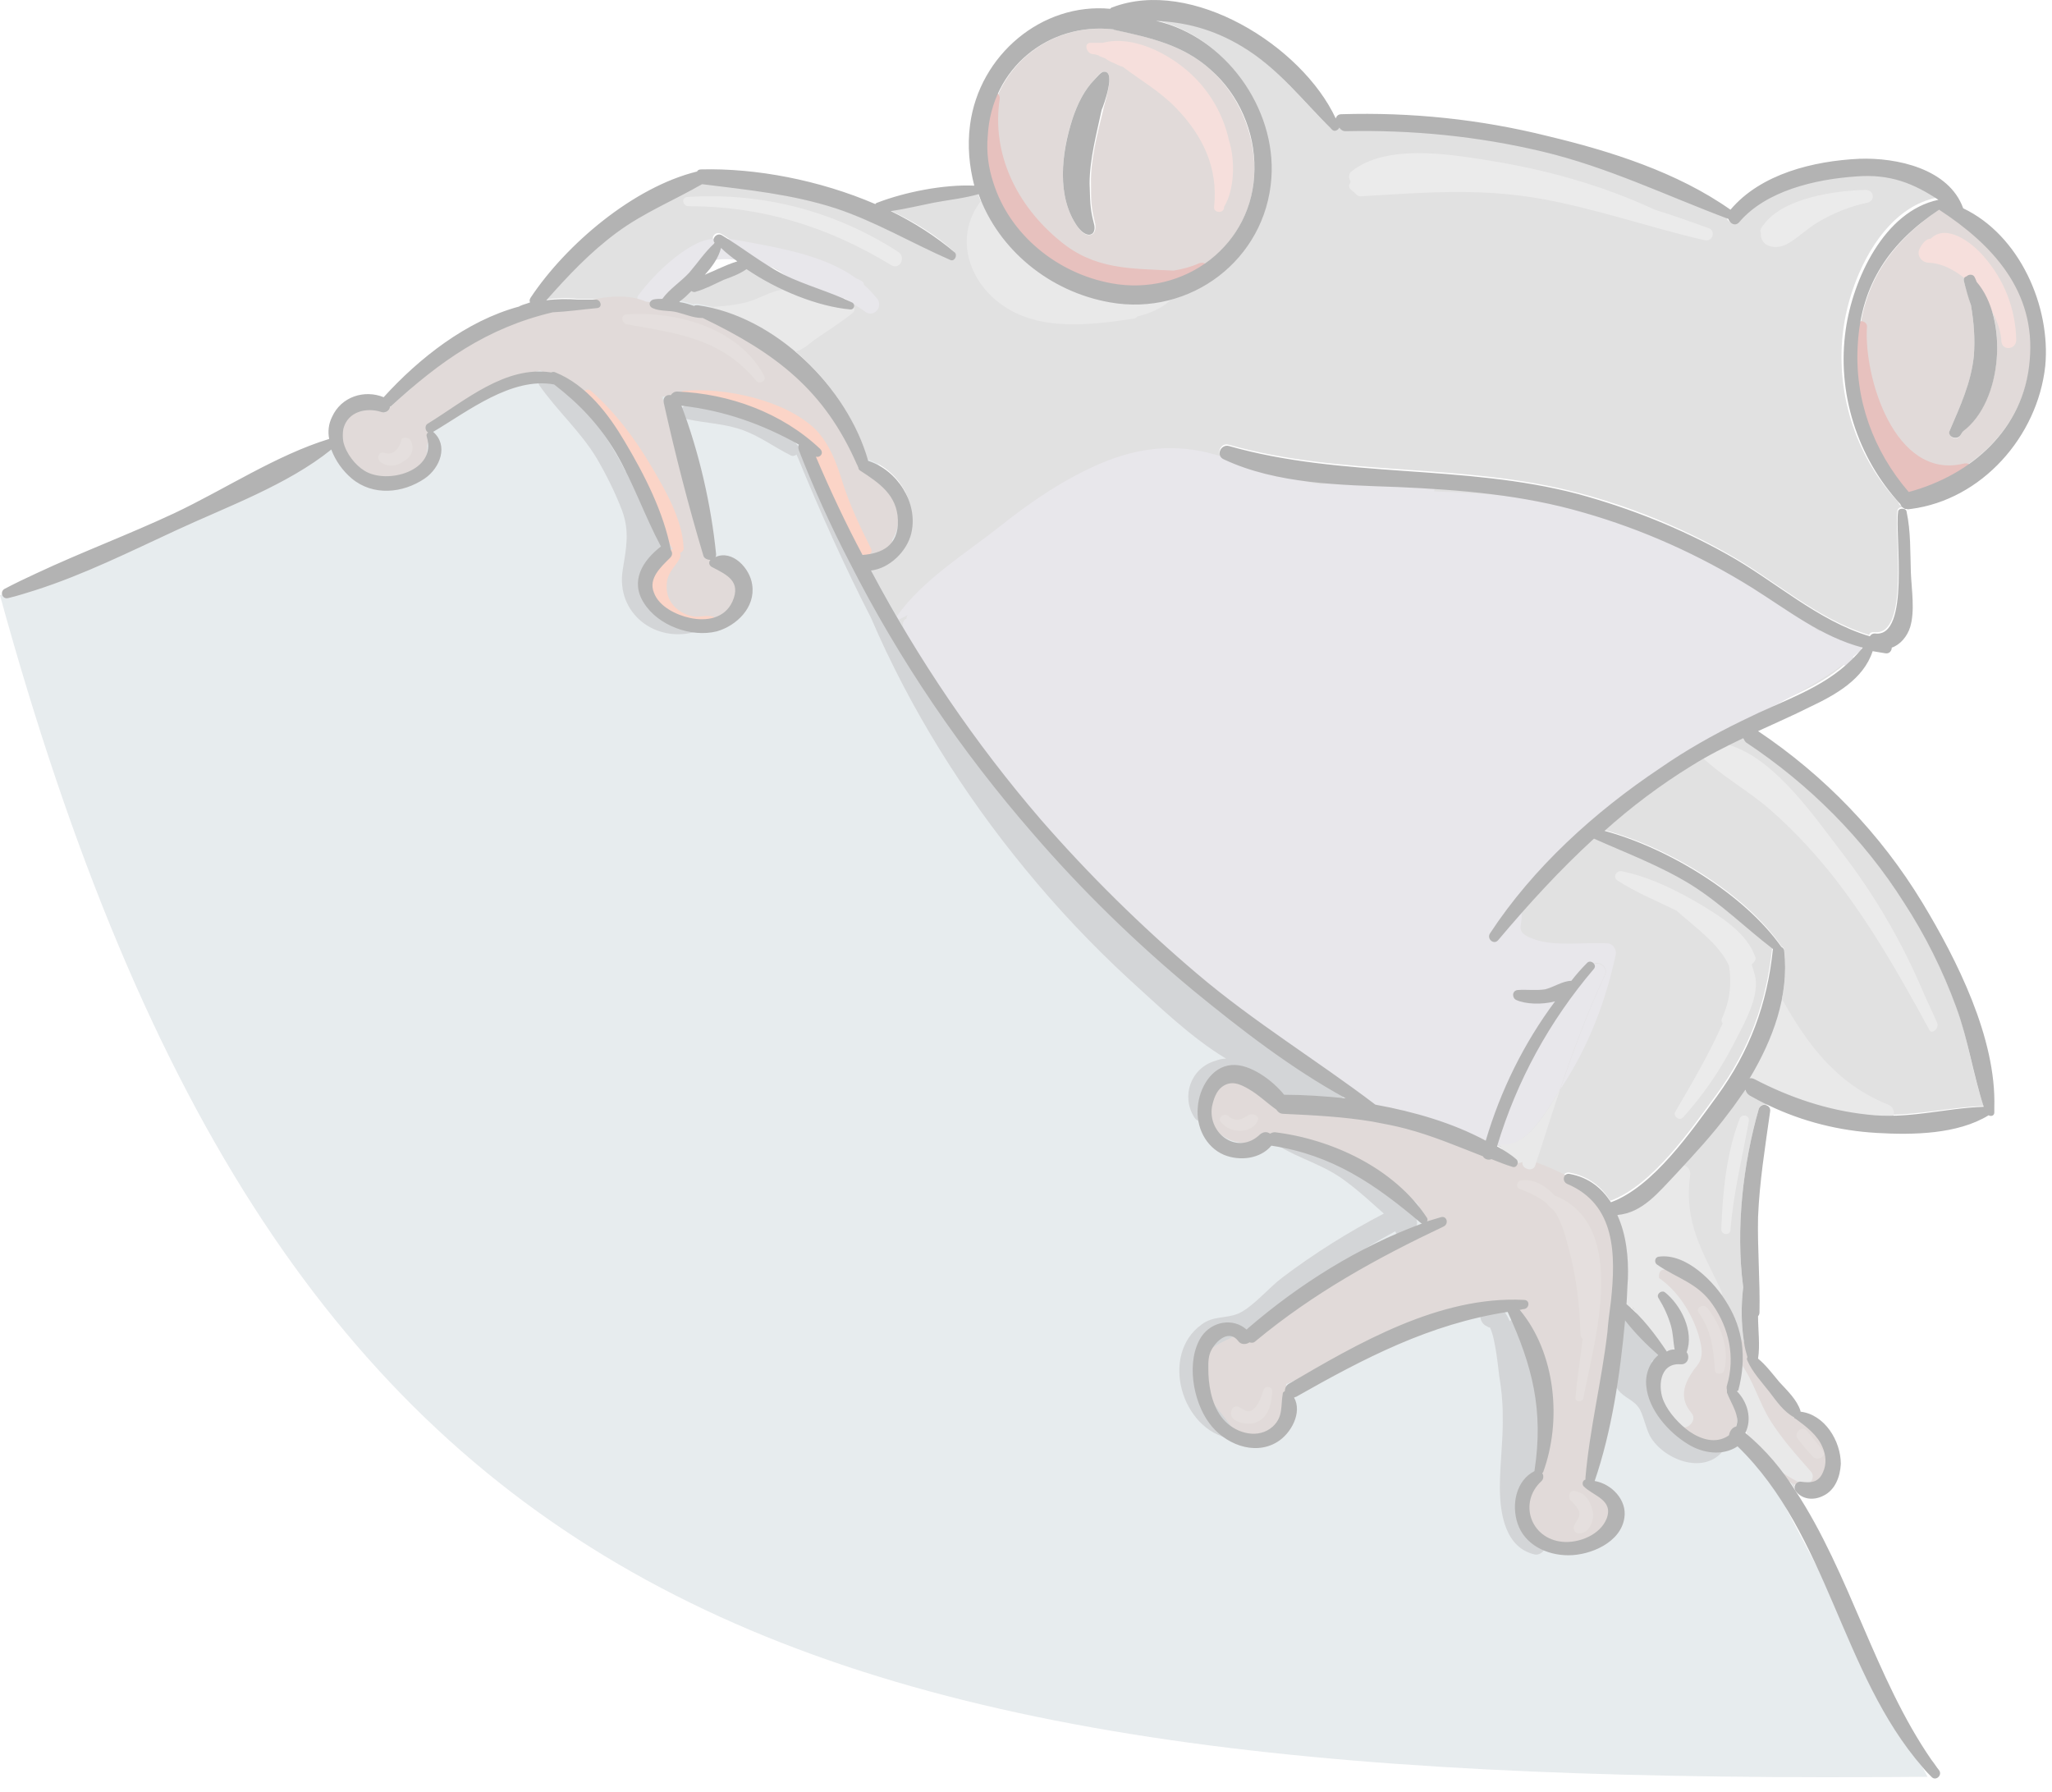 <svg width="134" height="117" viewBox="0 0 134 117" fill="none" xmlns="http://www.w3.org/2000/svg">
<g style="mix-blend-mode:darken" opacity="0.3">
<g style="mix-blend-mode:difference">
<path d="M125.875 116.017C51.954 116.647 18.678 106.856 0 38.875L46.655 18.32L114.558 94.537L125.875 116.017Z" fill="#B0BEC5"/>
<path d="M81.915 11.061C81.915 8.613 80.853 6.165 79.051 4.548C77.25 2.931 75.125 2.469 72.862 1.961C72.815 1.961 72.769 1.915 72.723 1.915C68.519 1.453 64.778 4.409 64.547 8.89C64.501 9.952 64.639 11.015 64.916 11.939C65.979 15.311 69.074 17.805 72.631 18.498C77.342 19.376 81.869 16.05 81.915 11.061ZM70.367 14.803C68.981 12.863 69.305 9.952 70.044 7.735C70.367 6.765 70.829 5.841 71.476 5.194C71.614 5.056 71.845 4.686 72.076 4.686C72.908 4.594 72.076 6.857 72.03 7.227C71.66 8.751 71.199 10.46 71.245 12.031C71.245 13.047 71.245 13.555 71.522 14.618C71.66 15.357 71.014 15.726 70.367 14.803Z" fill="#9B847E"/>
<path d="M89.953 66.631C89.676 66.631 89.722 67.046 89.953 67.046C90.23 67.046 90.184 66.631 89.953 66.631Z" fill="#9B9A9A"/>
<path d="M113.65 87.648C113.835 88.665 113.743 89.727 113.465 90.743C113.465 90.79 113.465 90.79 113.419 90.79C114.158 91.482 114.528 92.591 114.112 93.515C115.359 94.67 116.376 95.917 117.253 97.303C117.068 97.025 117.253 96.656 117.623 96.702C118.269 96.841 118.778 96.748 119.055 96.102C119.286 95.594 119.239 94.993 119.009 94.485C118.685 93.653 117.946 93.099 117.253 92.637C117.207 92.591 117.161 92.545 117.161 92.545C116.468 92.175 116.052 91.436 115.544 90.882C115.036 90.235 114.435 89.635 114.112 88.849C114.066 88.757 114.112 88.665 114.112 88.618C114.02 88.295 113.927 87.972 113.881 87.602L113.65 87.648Z" fill="#9B9A9A"/>
<path d="M114.574 70.419C116.883 71.62 119.332 72.451 121.918 72.728C124.598 73.005 126.953 72.312 129.54 72.22C128.801 70.095 128.524 67.832 127.739 65.707C126.861 63.305 125.706 60.995 124.321 58.87C121.641 54.713 118.131 51.156 114.02 48.431C113.927 48.339 113.835 48.246 113.835 48.154C112.68 48.708 111.571 49.309 110.463 49.955C108.43 51.202 106.536 52.681 104.781 54.205C108.938 55.314 113.927 58.316 116.329 61.781C116.422 61.827 116.514 61.919 116.514 62.058C116.837 64.968 115.821 67.832 114.297 70.326C114.389 70.372 114.481 70.372 114.574 70.419Z" fill="#9B9A9A"/>
<path d="M112.726 85.108C113.188 85.893 113.512 86.771 113.65 87.648L113.881 87.602C113.696 86.494 113.696 85.2 113.835 84.046C113.327 80.258 113.835 75.962 114.851 72.405C114.944 72.128 115.175 72.082 115.359 72.174L115.405 72.035C114.99 71.851 114.574 71.62 114.158 71.389C114.02 71.296 113.927 71.158 113.881 71.019C113.558 71.527 113.188 72.035 112.819 72.497C111.756 73.929 110.555 75.223 109.354 76.516C108.246 77.671 107.183 79.057 105.52 79.195C106.075 80.442 106.259 81.967 106.213 83.353C106.167 83.907 106.167 84.461 106.121 85.016C107.183 85.893 108.015 87.002 108.754 88.111C108.892 88.064 109.077 88.018 109.262 87.972C109.216 87.464 109.169 86.956 109.031 86.448C108.846 85.801 108.523 85.154 108.199 84.6C108.061 84.369 108.384 84.092 108.615 84.23C109.678 85.016 110.555 86.771 110.047 88.157C110.278 88.434 110.14 88.988 109.631 88.942C108.246 88.85 108.153 90.466 108.569 91.39C108.892 92.129 109.585 92.868 110.232 93.33C110.971 93.838 111.941 94.208 112.773 93.607C112.773 93.607 112.819 93.607 112.819 93.561C112.865 93.284 113.05 93.053 113.281 93.007C113.558 92.314 112.911 91.529 112.68 90.79C112.68 90.743 112.68 90.697 112.68 90.651C112.634 90.559 112.634 90.466 112.68 90.328C113.188 88.526 112.819 86.632 111.756 85.062C110.74 83.63 109.4 83.353 108.107 82.429C107.922 82.29 108.015 81.921 108.199 81.921C110.001 81.736 111.849 83.676 112.726 85.108Z" fill="#9B9A9A"/>
<path d="M75.449 1.314C79.93 2.331 83.255 6.996 82.978 11.569C82.609 16.927 77.666 20.669 72.446 19.699C68.52 19.006 65.148 16.235 63.855 12.632C62.931 12.909 61.914 13.001 60.944 13.186C60.02 13.371 59.097 13.602 58.127 13.74C59.697 14.479 61.129 15.357 62.284 16.419C62.515 16.604 62.284 17.066 62.007 16.927C59.512 15.819 57.157 14.433 54.524 13.555C51.66 12.632 48.796 12.308 45.839 11.985C45.839 11.985 45.839 11.985 45.793 11.985C43.946 13.047 41.959 13.832 40.25 15.126C38.495 16.419 37.063 17.944 35.631 19.56C36.324 19.468 37.017 19.422 37.709 19.514C38.079 19.514 38.495 19.514 38.864 19.514C39.188 19.514 39.326 20.069 38.957 20.069C37.987 20.161 37.017 20.299 36.047 20.346C31.751 21.362 28.702 23.533 25.468 26.489C25.468 26.489 25.468 26.489 25.422 26.489C25.376 26.72 25.145 26.951 24.868 26.859C23.852 26.535 22.651 26.813 22.373 27.968C22.327 28.245 22.327 28.522 22.373 28.799C22.558 29.584 23.159 30.323 23.759 30.693C25.238 31.617 28.517 30.693 27.824 28.476C27.778 28.383 27.824 28.291 27.917 28.198C27.732 28.106 27.64 27.736 27.917 27.598C30.319 26.12 32.952 23.81 35.954 24.272C36.047 24.226 36.139 24.226 36.231 24.272C38.264 25.057 39.65 26.997 40.758 28.799C42.052 30.924 43.299 33.372 43.761 35.867C43.853 36.005 43.899 36.236 43.715 36.375C43.114 36.975 42.283 37.668 42.652 38.638C43.022 39.516 44.176 40.116 45.008 40.301C46.07 40.532 47.318 40.347 47.779 39.239C48.38 37.899 47.364 37.483 46.44 36.975C46.301 36.883 46.209 36.652 46.347 36.513C46.163 36.559 45.932 36.467 45.886 36.236C44.916 32.956 44.038 29.584 43.299 26.258C43.206 25.889 43.484 25.704 43.761 25.75C43.853 25.612 43.992 25.519 44.176 25.519C47.595 25.704 51.013 26.951 53.507 29.261C53.738 29.492 53.507 29.861 53.23 29.769C54.154 31.94 55.17 34.065 56.279 36.19C57.526 36.097 58.635 35.589 58.589 33.926C58.542 32.31 57.341 31.524 56.14 30.693C56.048 30.647 56.002 30.554 56.002 30.462C55.956 30.416 55.909 30.369 55.909 30.323C53.785 25.473 50.643 22.748 45.839 20.854C45.839 20.854 45.839 20.854 45.793 20.854C45.239 20.715 44.731 20.484 44.176 20.392C43.668 20.253 43.068 20.253 42.56 20.022C42.283 19.884 42.329 19.56 42.606 19.468C42.791 19.422 43.022 19.422 43.206 19.422C43.668 18.775 44.407 18.313 44.962 17.713C45.516 17.066 45.978 16.373 46.578 15.819C46.578 15.819 46.625 15.819 46.625 15.773C46.394 15.495 46.717 15.08 47.087 15.264C48.472 16.096 49.72 17.112 51.151 17.851C52.584 18.59 54.154 19.006 55.586 19.653C55.817 19.745 55.725 20.115 55.494 20.115C53.323 19.93 50.736 18.867 48.703 17.482C48.241 17.759 47.733 17.944 47.225 18.175C46.625 18.406 45.978 18.729 45.377 18.96C45.285 19.006 45.147 18.96 45.1 18.914C44.869 19.145 44.592 19.422 44.315 19.607C44.361 19.607 44.407 19.607 44.454 19.653C44.731 19.699 45.008 19.791 45.285 19.884C45.331 19.838 45.424 19.838 45.516 19.838C50.551 20.577 55.309 25.242 56.648 30C58.589 30.601 59.928 32.725 59.466 34.712C59.189 35.913 58.034 37.068 56.833 37.16C59.928 42.934 63.624 48.385 67.919 53.42C71.061 57.069 74.433 60.395 78.128 63.49C81.823 66.631 85.935 69.079 89.769 72.035C92.309 72.451 94.85 73.236 96.975 74.391C97.945 71.112 99.469 68.017 101.502 65.291C100.624 65.522 99.515 65.476 98.961 65.199C98.684 65.06 98.684 64.598 99.053 64.552C99.654 64.506 100.254 64.598 100.855 64.506C101.455 64.413 102.01 63.998 102.564 63.952C102.887 63.582 103.211 63.166 103.58 62.797C103.811 62.566 104.227 62.935 104.042 63.166C101.132 66.631 99.007 70.465 97.714 74.761C98.176 75.038 98.591 75.315 98.961 75.592C99.192 75.777 99.007 76.193 98.73 76.1C98.268 75.962 97.806 75.777 97.344 75.592C97.159 75.684 96.928 75.592 96.79 75.407C95.127 74.761 93.51 74.022 91.755 73.606C91.016 73.421 90.277 73.282 89.584 73.144C87.69 72.821 85.75 72.728 83.764 72.636C83.533 72.636 83.394 72.497 83.302 72.359C82.655 71.943 82.147 71.435 81.5 71.019C80.946 70.696 80.345 70.419 79.745 70.88C79.375 71.158 79.144 71.758 79.098 72.174C78.821 74.022 80.807 75.361 82.239 73.975C82.47 73.744 82.701 73.791 82.886 73.929C82.978 73.883 83.071 73.837 83.209 73.837C86.951 74.299 91.016 76.193 93.141 79.426C93.187 79.519 93.187 79.611 93.141 79.657C93.464 79.565 93.741 79.472 94.065 79.38C94.434 79.241 94.619 79.796 94.249 79.981C89.815 82.105 85.75 84.369 81.962 87.464C81.823 87.602 81.685 87.602 81.546 87.556C81.362 87.695 80.992 87.741 80.807 87.464C80.114 86.586 79.144 87.741 78.96 88.295C78.821 88.711 78.821 89.219 78.867 89.635C78.913 90.743 79.191 91.944 79.976 92.73C80.761 93.515 82.147 93.884 83.071 93.053C83.764 92.406 83.579 91.76 83.717 90.928C83.717 90.836 83.81 90.79 83.856 90.743C83.81 90.559 83.856 90.374 84.087 90.281C88.66 87.556 93.972 84.461 99.469 84.784C99.885 84.784 99.839 85.339 99.469 85.385C99.377 85.385 99.284 85.431 99.192 85.431C101.548 88.249 101.963 92.683 100.716 96.055C100.716 96.055 100.716 96.102 100.67 96.102C100.762 96.24 100.762 96.471 100.624 96.61C99.1 98.042 99.885 100.444 102.01 100.582C103.072 100.675 104.504 100.12 104.874 99.058C105.336 97.857 103.95 97.626 103.349 96.933C103.211 96.795 103.257 96.564 103.488 96.517C103.488 96.471 103.488 96.425 103.488 96.379C103.765 93.238 104.55 90.097 104.92 86.909C105.012 86.263 105.105 85.57 105.151 84.877C105.474 81.874 105.474 78.595 102.287 77.209C101.917 77.07 102.056 76.516 102.472 76.562C103.719 76.793 104.596 77.486 105.151 78.41C107.922 77.394 110.417 73.744 112.08 71.481C114.205 68.571 115.359 65.476 115.729 61.873C113.927 60.487 112.311 58.87 110.371 57.669C108.338 56.422 106.213 55.591 104.042 54.667C101.825 56.699 99.746 58.917 97.806 61.272C97.529 61.596 97.021 61.18 97.252 60.857C100.07 56.515 104.088 52.911 108.384 50.048C110.047 48.939 111.849 47.877 113.65 46.999C114.02 46.814 114.389 46.629 114.805 46.445C117.438 45.244 119.748 44.458 121.595 42.195C118.916 41.456 116.699 39.747 114.343 38.269C110.925 36.097 107.229 34.481 103.349 33.372C99.377 32.217 95.358 31.894 91.247 31.709C87.505 31.57 83.348 31.57 79.883 29.908C79.375 29.677 79.699 28.891 80.207 29.03C87.69 31.155 95.496 30.185 103.026 32.171C106.398 33.049 109.678 34.388 112.726 36.097C115.821 37.806 118.639 40.44 122.057 41.456C122.104 41.317 122.196 41.271 122.381 41.271C124.736 41.594 123.674 34.712 123.905 33.326C123.951 33.141 124.136 33.095 124.275 33.141V33.095C124.09 33.049 123.997 32.91 123.951 32.772C121.133 29.769 119.794 25.473 120.394 21.362C120.856 18.128 122.889 13.648 126.446 12.909C124.829 11.846 123.305 11.2 121.041 11.384C118.454 11.569 115.175 12.308 113.419 14.387C113.142 14.71 112.819 14.479 112.726 14.156C108.661 12.632 104.874 10.738 100.624 9.768C96.374 8.751 92.078 8.382 87.736 8.428C87.551 8.428 87.413 8.336 87.32 8.197C87.274 8.382 87.043 8.474 86.859 8.336C84.918 6.442 83.348 4.317 80.946 2.885C79.191 1.869 77.389 1.407 75.449 1.314ZM89.953 67.046C89.722 67.046 89.676 66.631 89.953 66.631C90.184 66.631 90.231 67.046 89.953 67.046Z" fill="#9B9A9A"/>
<path d="M121.364 22.424C121.133 26.027 122.38 29.399 124.69 32.079C128.801 30.97 132.173 27.967 132.589 23.487C133.005 19.006 130.141 15.957 126.676 13.648C123.489 15.819 121.595 18.498 121.364 22.424ZM127.97 28.476C127.739 28.799 127.184 28.522 127.323 28.106C128.016 26.489 128.709 25.057 128.894 23.256C128.986 22.101 128.894 20.992 128.709 19.93C128.57 19.422 128.385 18.914 128.247 18.359C128.201 18.175 128.293 18.082 128.432 18.036C128.57 17.897 128.847 17.897 128.94 18.082C128.986 18.175 129.032 18.267 129.078 18.359C131.157 20.761 130.787 26.166 128.201 28.106C128.108 28.245 128.062 28.383 127.97 28.476Z" fill="#9B847E"/>
</g>
<path d="M121.318 41.733C120.671 41.456 120.071 41.179 119.424 40.948C119.147 40.855 118.916 40.994 118.823 41.225C114.389 38.176 109.724 35.266 104.596 33.649C101.64 32.725 98.637 32.31 95.542 32.171C94.942 32.125 94.295 32.125 93.648 32.079C93.741 31.894 93.602 31.663 93.418 31.617C91.154 31.201 88.521 31.478 86.211 31.617C83.809 31.247 81.684 30.323 79.329 29.677C76.742 28.938 74.386 29.215 71.938 30.231C69.536 31.247 67.365 32.725 65.332 34.342C63.115 36.097 60.251 37.853 58.588 40.209C58.496 40.301 58.588 40.486 58.727 40.44C58.912 40.347 59.096 40.255 59.281 40.163C59.235 40.209 59.189 40.301 59.189 40.394L59.096 40.44C59.004 40.532 58.958 40.671 58.958 40.763C59.05 41.364 59.235 41.918 59.558 42.472C59.743 42.795 59.974 43.304 60.39 43.442C63.392 49.724 68.473 55.267 73.508 59.841C76.419 62.474 79.467 64.922 82.608 67.324C85.611 69.587 88.891 72.728 92.725 73.329C93.048 73.375 93.186 73.005 93.002 72.821C93.648 71.435 93.926 69.864 94.48 68.432C95.127 66.769 95.866 65.153 96.743 63.582C98.591 60.303 100.901 57.346 103.534 54.713C106.12 52.126 109.031 49.909 112.172 48.061C114.897 46.491 117.807 45.244 120.348 43.396C120.717 43.627 121.225 43.211 120.995 42.888C121.133 42.795 121.272 42.657 121.41 42.565C121.687 42.287 121.595 41.872 121.318 41.733Z" fill="#B2ADBC"/>
<path d="M104.966 61.596C103.534 61.503 101.501 61.827 100.162 61.319C98.73 60.811 99.561 60.395 99.33 59.517C99.145 58.87 98.037 58.917 98.175 59.609C98.221 59.794 97.713 60.533 97.713 60.857C97.713 60.949 97.76 60.995 97.76 61.088C97.482 61.041 97.159 61.226 97.067 61.457C95.496 64.367 93.417 67.97 92.863 71.296C92.771 71.851 92.771 72.266 93.14 72.728C93.787 73.513 96.697 74.484 97.667 74.715C97.76 74.715 97.852 74.761 97.944 74.761C97.898 74.53 97.898 74.299 97.944 74.022C97.852 74.114 97.76 74.114 97.621 74.114C98.175 71.897 99.422 69.864 100.623 67.786C101.963 65.615 103.395 63.675 103.857 63.074C104.226 62.612 105.058 63.028 104.827 63.628C103.672 66.076 102.748 68.617 101.871 71.158C101.917 71.065 102.009 70.973 102.055 70.881C103.765 68.248 104.873 65.337 105.52 62.289C105.566 61.965 105.289 61.596 104.966 61.596Z" fill="#B2ADBC"/>
<path d="M57.295 19.514C57.018 19.191 56.741 18.868 56.417 18.59C56.417 18.498 56.371 18.406 56.279 18.36C56.14 18.267 56.048 18.221 55.909 18.175C54.015 16.789 51.382 16.281 49.165 15.865C47.872 15.634 46.671 15.311 45.47 15.911C44.084 16.604 42.606 18.036 41.682 19.283C41.497 19.561 41.774 19.884 42.098 19.745C42.144 19.745 42.144 19.699 42.19 19.699C42.282 19.838 42.513 19.93 42.698 19.838C43.53 19.468 44.222 19.099 44.915 18.498C45.377 18.082 45.932 17.62 46.301 17.066C47.456 16.743 48.657 17.02 49.95 17.343C50.227 17.39 50.505 17.482 50.782 17.574C51.89 18.637 53.184 19.422 54.754 19.653C54.893 19.653 55.032 19.607 55.124 19.468C55.586 19.745 56.094 20.069 56.556 20.392C57.11 20.715 57.664 20.023 57.295 19.514Z" fill="#B2ADBC"/>
<path d="M105.428 82.66C105.52 80.858 105.335 79.103 103.904 77.856C102.287 76.424 99.792 75.685 97.714 75.038C96.605 73.929 94.942 73.698 93.464 73.421C92.124 73.19 90.785 73.005 89.399 73.098C88.845 72.959 88.244 72.867 87.644 72.821C87.551 72.821 87.505 72.821 87.459 72.867C87.136 72.775 86.812 72.682 86.443 72.59C86.027 72.497 85.611 72.497 85.195 72.451C84.041 72.312 83.579 71.897 82.701 71.25C81.685 70.557 80.484 70.049 79.514 71.112C77.435 73.329 80.992 75.869 83.071 73.975C83.717 74.206 84.41 74.345 84.918 74.484C87.829 75.361 90.323 76.793 92.632 78.641V78.687C92.725 79.149 93.002 79.657 93.418 79.934C91.755 80.766 90.184 81.874 88.66 82.798C86.119 84.323 83.579 85.893 80.992 87.371C80.299 86.956 79.421 87.187 78.96 87.972C78.174 89.219 78.96 91.344 79.652 92.406C81.5 95.317 84.687 93.561 83.995 90.513C83.995 90.466 83.995 90.42 83.995 90.374C87.69 88.896 91.108 86.771 94.804 85.385C96.143 85.339 97.529 85.246 98.868 85.108C100.439 87.325 101.271 89.958 101.132 92.73C101.04 94.393 100.578 95.871 99.885 97.395C99.608 97.95 99.192 98.504 99.33 99.15C99.746 101.599 105.52 101.553 105.289 98.689C105.197 97.857 104.643 97.765 104.227 97.164C103.303 95.686 104.319 92.822 104.55 91.205C104.874 88.434 105.289 85.524 105.428 82.66Z" fill="#9B847E"/>
<path d="M118.685 93.469C117.16 91.344 114.62 90.466 113.927 87.741C113.834 87.325 113.188 87.371 113.095 87.741C112.726 85.57 111.155 83.584 108.984 83.029C108.753 82.798 108.568 82.613 108.338 82.429C107.737 81.967 107.137 82.983 107.645 83.445C107.737 83.537 107.876 83.63 107.968 83.768C108.661 84.461 109.215 85.246 109.539 86.216C110 87.695 109.77 88.11 108.938 89.265C108.892 89.311 108.846 89.404 108.799 89.45C108.799 89.45 108.799 89.45 108.753 89.496C108.707 89.496 108.661 89.542 108.661 89.542C108.384 89.727 108.338 89.912 108.338 90.235C108.291 90.374 108.291 90.559 108.291 90.79C108.476 92.36 111.248 95.132 112.911 93.884C113.419 93.515 113.465 92.914 113.419 92.314C113.373 92.037 113.326 91.713 113.28 91.436C113.696 92.822 114.296 94.115 115.22 95.224C116.006 96.194 117.391 97.718 118.731 96.702C119.84 95.917 119.331 94.439 118.685 93.469Z" fill="#9B847E"/>
<path d="M58.126 32.263C57.48 31.247 56.51 30.416 55.909 29.353C55.309 28.337 54.8 27.275 54.108 26.351C52.953 24.826 51.567 23.533 49.996 22.471C47.733 20.946 44.961 19.884 42.19 19.699C40.85 19.099 39.049 19.376 37.34 19.93C33.321 20.115 29.764 22.424 26.9 25.288C26.854 25.334 26.854 25.381 26.808 25.427C26.207 25.889 25.653 26.397 25.145 26.951C25.099 26.951 25.099 26.951 25.052 26.905H25.006C24.683 26.72 24.313 26.674 23.898 26.767C23.805 26.813 23.713 26.813 23.574 26.859C23.02 26.905 22.512 27.321 22.419 27.921C22.419 27.968 22.419 27.968 22.419 28.014C22.096 28.753 22.466 29.584 23.066 30.092L23.112 30.139C24.036 31.247 26.022 31.986 27.224 30.878C27.732 30.416 27.962 29.723 27.87 29.076C28.147 28.522 28.378 27.968 28.517 27.367C29.533 26.628 30.596 26.027 31.797 25.473C32.905 25.011 34.106 24.596 35.261 24.18C35.307 24.18 35.307 24.226 35.353 24.226C36.416 24.919 37.432 25.612 38.495 26.305L38.541 26.351C38.633 26.489 38.772 26.535 38.864 26.535C39.095 26.674 39.326 26.813 39.511 26.951C40.712 28.845 41.867 30.785 42.837 32.818C42.837 32.864 42.837 32.864 42.837 32.91C43.206 33.926 43.391 34.85 43.298 35.867C43.206 35.913 43.114 36.005 43.114 36.144C43.114 36.421 43.068 36.559 43.068 36.698C42.375 37.068 42.097 38.084 42.467 38.869C43.021 40.162 45.008 40.578 46.255 40.44C47.456 40.301 48.565 39.192 48.01 37.945C47.733 37.298 47.086 37.021 46.532 36.744C46.44 36.282 46.255 35.774 45.839 35.636C45.192 32.402 44.361 28.984 43.206 25.889C43.252 25.889 43.345 25.889 43.391 25.889C46.301 25.104 49.95 26.905 52.121 28.891C53.923 30.508 54.108 32.91 55.493 34.804C55.724 35.081 55.909 35.312 56.14 35.497C56.094 35.589 56.094 35.728 56.14 35.82C56.186 35.913 56.279 36.051 56.417 36.144C56.648 36.282 56.925 36.375 57.203 36.328C57.711 36.236 58.265 35.774 58.265 35.22C58.773 34.527 58.819 33.326 58.126 32.263Z" fill="#9B847E"/>
<path d="M55.263 19.838C55.124 19.93 55.032 20.023 54.893 20.069C54.847 19.93 54.708 19.838 54.57 19.838C53.276 19.653 52.168 18.683 50.828 18.96C50.089 19.145 49.443 19.561 48.703 19.745C47.779 19.976 46.902 20.023 45.932 20.069C45.608 20.069 45.655 20.484 45.932 20.531C46.394 20.577 46.856 20.577 47.271 20.577C47.179 20.808 47.271 21.039 47.549 21.177C48.565 21.639 50.366 22.794 51.567 22.702C51.567 22.748 51.567 22.794 51.521 22.84C51.521 22.886 51.567 22.933 51.614 22.933C52.214 23.117 52.815 22.424 53.323 22.101C54.108 21.547 54.939 21.039 55.678 20.438C56.002 20.161 55.586 19.607 55.263 19.838Z" fill="#B5B5B6"/>
<path d="M76.096 19.052C75.449 19.237 74.895 19.561 74.294 19.745C74.248 19.745 74.202 19.699 74.11 19.699C69.721 19.653 67.458 17.436 64.963 14.063C64.871 13.925 64.686 13.833 64.548 13.833C64.64 13.602 64.733 13.417 64.825 13.186C65.01 12.77 64.548 12.585 64.271 12.863C62.515 14.849 62.885 17.528 64.733 19.329C67.227 21.732 70.922 21.27 74.017 20.808C74.11 20.808 74.202 20.762 74.248 20.669C75.034 20.484 75.819 20.161 76.373 19.653C76.696 19.422 76.512 18.914 76.096 19.052Z" fill="#B5B5B6"/>
<path d="M46.532 40.255C46.117 40.162 45.701 40.301 45.285 40.255C44.731 40.162 44.177 39.839 43.853 39.377C43.53 38.915 43.484 38.407 43.576 37.853C43.715 37.298 44.084 36.975 44.361 36.513C44.454 36.375 44.454 36.236 44.408 36.097C44.546 36.051 44.685 35.913 44.639 35.728C44.546 33.88 43.438 31.986 42.514 30.416C41.451 28.614 40.158 26.905 38.587 25.519C38.31 25.288 37.894 25.612 38.125 25.935C39.373 27.459 40.574 28.984 41.544 30.647C42.514 32.31 42.976 34.25 43.946 35.867H43.9C42.375 36.421 42.052 38.73 42.883 39.931C43.299 40.578 44.038 41.04 44.777 41.179C45.424 41.317 46.394 41.271 46.763 40.671C46.81 40.486 46.717 40.301 46.532 40.255Z" fill="#F26E42"/>
<path d="M56.88 35.82C56.141 34.342 55.494 33.002 54.986 31.386C54.616 30.185 54.154 28.984 53.277 28.06C51.291 26.12 47.364 25.288 44.685 25.519C44.408 25.519 44.177 25.981 44.546 26.074C47.78 27.044 51.937 27.044 53.508 30.554C54.339 32.356 54.478 34.989 56.279 36.19C56.51 36.375 57.065 36.19 56.88 35.82Z" fill="#F26E42"/>
<path d="M112.403 84.276C111.156 81.643 109.955 79.842 110.371 76.747C110.463 76.1 109.678 75.823 109.308 76.285C108.569 77.255 107.738 77.948 106.675 78.595C106.398 78.733 106.028 78.826 105.844 79.057C105.336 79.703 105.613 80.72 105.705 81.459C105.798 82.475 105.982 83.399 106.259 84.276C105.844 84.554 105.844 85.293 106.444 85.385C106.49 85.385 106.49 85.385 106.537 85.385C106.583 85.385 106.629 85.385 106.675 85.385C107.137 86.355 107.738 87.279 108.615 88.157C108.985 88.48 109.585 88.064 109.493 87.602C109.354 86.863 109.17 86.124 108.892 85.385C109.123 85.708 109.354 86.032 109.493 86.401C110.001 87.464 109.909 88.018 109.585 88.757C107.507 89.542 108.384 91.806 109.631 93.053C110.093 93.515 110.879 92.776 110.463 92.268C109.632 91.298 109.955 90.374 110.602 89.45C110.74 89.265 110.925 89.08 111.017 88.85C111.248 88.295 111.063 87.741 110.925 87.186C110.463 85.708 109.585 84.323 108.338 83.445C108.292 82.983 108.523 82.66 109.308 83.122C109.632 83.306 109.955 83.122 110.093 82.798C110.509 83.584 111.11 84.276 111.849 84.784C112.126 84.923 112.588 84.646 112.403 84.276Z" fill="#B5B5B6"/>
<path d="M118.27 96.102C117.3 94.993 116.376 93.977 115.591 92.73C114.852 91.529 114.482 90.097 113.651 88.988C113.42 88.665 113.05 88.988 113.05 89.265C113.05 90.281 113.558 91.39 114.112 92.314C113.928 92.453 113.789 92.637 113.835 92.868C114.251 94.808 116.006 96.055 117.669 96.887C118.131 97.164 118.593 96.471 118.27 96.102Z" fill="#B5B5B6"/>
<path d="M123.304 72.128C119.978 70.788 118.084 68.294 116.375 65.245C116.191 64.922 115.729 65.153 115.775 65.476C115.821 65.661 115.867 65.799 115.913 65.984C115.729 66.215 115.682 66.492 115.636 66.816C115.544 67.324 115.359 67.832 115.128 68.34C114.851 68.987 114.02 69.726 114.25 70.419C114.297 70.511 114.343 70.65 114.435 70.65C114.481 70.65 114.528 70.65 114.528 70.696C114.666 70.742 114.805 70.742 114.897 70.65C115.59 71.343 116.699 71.573 117.623 71.851C118.777 72.636 120.302 72.959 121.78 72.867C121.872 72.867 121.918 72.821 122.011 72.821C122.334 72.959 122.658 73.144 122.935 73.236C123.628 73.514 123.997 72.405 123.304 72.128Z" fill="#B5B5B6"/>
<path d="M100.162 67.647C100.347 67.462 100.532 67.324 100.716 67.093C100.994 66.816 100.716 66.261 100.347 66.446C96.79 68.294 93.51 68.848 89.584 67.601C86.212 66.538 83.117 64.691 80.161 62.797C74.479 59.101 69.583 54.575 65.148 49.447C64.64 48.893 63.947 49.724 64.363 50.232C67.412 54.113 71.061 57.623 75.033 60.672C74.987 60.764 75.033 60.857 75.08 60.949C77.805 64.044 81.639 66.769 85.103 68.941C86.258 69.633 86.397 70.28 87.598 70.88C87.505 71.065 88.522 71.296 88.753 71.527C89.63 72.266 91.201 72.959 92.402 72.682C93.834 73.283 95.266 73.791 96.698 74.299C97.021 74.391 97.252 74.299 97.391 74.114C97.437 74.114 97.483 74.114 97.529 74.114C98.084 71.897 99.331 69.864 100.532 67.832C100.486 67.693 100.301 67.647 100.162 67.647Z" fill="#B2ADBC"/>
<path d="M104.781 63.674C103.626 66.123 102.703 68.663 101.825 71.204C100.901 72.682 99.654 74.945 97.898 74.807C97.852 74.576 97.852 74.345 97.898 74.068C97.806 74.16 97.714 74.16 97.575 74.16C98.129 71.943 99.377 69.91 100.578 67.832C101.917 65.661 103.349 63.721 103.811 63.12C104.227 62.658 105.058 63.074 104.781 63.674Z" fill="#B2ADBC"/>
<path d="M104.781 63.674C103.626 66.123 102.703 68.663 101.825 71.204C100.901 72.682 99.654 74.945 97.898 74.807C97.852 74.576 97.852 74.345 97.898 74.068C97.806 74.16 97.714 74.16 97.575 74.16C98.129 71.943 99.377 69.91 100.578 67.832C101.917 65.661 103.349 63.721 103.811 63.12C104.227 62.658 105.058 63.074 104.781 63.674Z" fill="#B2ADBC"/>
<path d="M101.871 71.158C101.317 72.774 100.808 74.437 100.254 76.1C100.116 76.562 99.33 76.331 99.423 75.869C99.33 75.915 99.192 75.962 99.099 75.915C98.453 75.731 98.083 75.315 97.991 74.715C99.7 74.945 100.947 72.636 101.871 71.158Z" fill="#B5B5B6"/>
<path d="M112.31 94.069C111.479 94.162 110.694 94.393 109.862 93.931C108.892 93.376 108.892 92.36 108.476 91.436C108.245 90.928 108.014 90.605 107.645 90.281C107.691 90.235 107.691 90.189 107.691 90.143C107.83 89.681 107.876 89.265 107.876 88.85C108.107 88.85 108.292 88.757 108.43 88.572C108.707 88.203 108.476 87.787 108.061 87.695C107.876 87.648 107.876 87.695 107.737 87.648C107.737 87.648 107.691 87.648 107.645 87.602C107.46 87.14 107.229 86.678 106.86 86.263C106.444 85.755 105.659 86.263 105.612 86.771C105.52 87.833 104.966 89.773 105.659 90.743C106.074 91.298 106.721 91.39 107.091 92.037C107.368 92.591 107.46 93.192 107.737 93.746C108.569 95.27 111.202 96.333 112.495 94.762C112.726 94.485 112.68 94.023 112.31 94.069Z" fill="#6C7379"/>
<path d="M100.763 100.351C99.469 100.12 99.238 98.688 99.238 97.349C99.515 97.487 99.839 97.441 100.023 97.118C100.809 95.501 101.178 93.838 101.086 92.037C101.086 91.667 100.763 91.482 100.485 91.436C100.393 89.635 100.07 87.879 99.284 86.355C99.146 86.078 98.776 86.078 98.591 86.263C98.361 85.754 98.083 85.339 97.714 85.154C97.391 84.969 97.021 85.2 96.836 85.523C96.79 85.57 96.79 85.616 96.744 85.662C96.559 85.985 96.744 86.447 97.067 86.586C97.113 86.586 97.113 86.632 97.159 86.632C97.206 86.678 97.252 86.678 97.298 86.678C97.668 87.417 97.852 89.496 97.899 89.819C98.037 90.651 98.13 91.482 98.13 92.314C98.176 93.931 97.945 95.501 97.945 97.118C97.945 98.873 98.314 101.09 100.254 101.506C100.532 101.552 100.901 101.275 100.901 100.998C100.901 100.906 100.901 100.813 100.901 100.721C100.994 100.582 100.947 100.398 100.763 100.351Z" fill="#6C7379"/>
<path d="M92.494 78.872C91.894 78.271 91.478 77.763 90.739 77.347C90.554 77.255 90.323 77.255 90.138 77.347C88.152 75.638 85.75 73.929 83.487 74.114C83.117 74.16 83.163 74.622 83.394 74.761C84.873 75.685 86.489 76.054 87.921 77.163C88.799 77.809 89.584 78.549 90.369 79.241C88.06 80.442 85.843 81.828 83.764 83.399C82.886 84.046 81.87 85.293 80.9 85.755C80.022 86.124 79.237 85.893 78.452 86.494C75.726 88.48 77.158 93.376 80.346 93.931C80.53 93.977 80.761 93.792 80.669 93.561C79.791 91.991 77.62 90.559 78.683 88.48C79.098 87.695 81.824 86.863 82.794 86.078C85.381 83.907 88.152 82.013 91.109 80.396C91.201 80.673 91.524 80.858 91.801 80.627C91.986 80.489 92.125 80.396 92.309 80.258C92.54 80.119 92.587 79.842 92.494 79.611C92.679 79.472 92.679 79.057 92.494 78.872Z" fill="#6C7379"/>
<path d="M87.136 70.742C86.997 70.788 86.859 70.788 86.766 70.788C86.766 70.65 86.766 70.557 86.582 70.465C85.103 69.587 83.579 68.756 82.147 67.832C80.946 67 79.837 66.03 78.683 65.153C78.683 65.153 78.683 65.106 78.636 65.106C74.849 61.965 71.199 58.593 67.966 54.852C66.349 52.819 64.871 50.694 63.254 48.616C61.776 46.398 60.344 44.089 58.912 41.825C58.82 41.687 58.727 41.641 58.635 41.641C58.219 40.855 57.85 40.024 57.434 39.192C57.388 39.054 57.249 38.961 57.157 38.915C55.725 35.728 54.293 32.541 52.953 29.307C52.769 28.891 52.399 28.984 52.168 29.215C52.168 29.169 52.122 29.122 52.122 29.122C50.597 27.321 47.179 26.027 44.87 26.443C44.315 26.536 44.361 27.275 44.87 27.367C46.117 27.644 47.318 27.644 48.565 28.106C49.674 28.522 50.597 29.215 51.614 29.723C51.752 29.815 51.891 29.769 52.029 29.677C52.029 29.723 52.029 29.769 52.076 29.815C53.554 33.418 55.124 36.929 56.88 40.347C59.42 46.26 62.885 51.803 66.95 56.746C69.028 59.286 71.292 61.688 73.694 63.906C75.634 65.661 77.759 67.739 80.068 69.125C79.837 69.125 79.606 69.171 79.376 69.264C77.759 69.726 77.112 71.573 77.99 72.959C78.313 73.467 79.006 73.144 78.775 72.543C78.036 70.557 80.207 70.141 81.593 70.557C82.332 70.788 83.025 71.204 83.764 71.527C84.965 72.082 86.258 72.405 87.505 71.758C88.106 71.573 87.782 70.603 87.136 70.742Z" fill="#6C7379"/>
<path d="M45.562 40.532C43.206 40.024 41.682 39.839 42.19 37.021C44.546 36.467 42.051 31.894 41.266 30.878C41.174 30.739 40.989 30.739 40.85 30.785C39.696 28.476 37.894 25.889 35.677 24.734C35.446 24.596 35.03 24.826 35.215 25.15C36.37 26.813 37.894 28.152 38.957 29.908C39.603 31.016 40.158 32.125 40.62 33.326C41.128 34.712 40.897 35.774 40.666 37.206C40.204 40.024 42.791 42.056 45.516 41.225C45.932 41.133 45.932 40.578 45.562 40.532Z" fill="#6C7379"/>
<path d="M126.492 66.769C126.215 66.123 125.891 65.476 125.614 64.829C124.182 61.457 122.381 58.362 120.117 55.452C118.316 53.096 115.544 49.078 112.403 48.523C112.126 48.477 111.987 48.662 111.987 48.893C111.803 48.8 111.618 48.754 111.433 48.708C111.064 48.616 110.833 49.17 111.11 49.401C112.449 50.694 114.159 51.618 115.591 52.865C117.022 54.113 118.316 55.498 119.517 56.977C122.058 60.164 124.044 63.675 125.984 67.231C126.122 67.601 126.677 67.139 126.492 66.769Z" fill="#BCBCBC"/>
<path d="M114.62 62.474C114.112 60.995 112.496 59.933 111.202 59.148C109.585 58.178 107.738 57.254 105.89 56.884C105.567 56.838 105.29 57.254 105.613 57.485C106.814 58.27 108.2 58.824 109.493 59.471C110.74 60.58 112.311 61.688 112.911 63.074C113.096 64.229 112.958 65.384 112.449 66.492C112.403 66.631 112.403 66.723 112.496 66.816C111.618 68.802 110.509 70.696 109.401 72.59C109.216 72.867 109.678 73.236 109.909 72.959C111.156 71.573 112.218 70.049 113.096 68.386C113.697 67.185 114.667 65.615 114.667 64.229C114.667 63.813 114.528 63.397 114.389 62.982C114.528 62.843 114.713 62.658 114.62 62.474Z" fill="#BCBCBC"/>
<path d="M113.604 73.052C112.726 75.315 112.495 77.856 112.403 80.258C112.403 80.673 113.004 80.673 113.004 80.304C113.188 77.902 113.789 75.546 114.205 73.19C114.251 72.774 113.696 72.728 113.604 73.052Z" fill="#BCBCBC"/>
<path d="M101.594 78.087H101.547C100.947 77.44 100.208 76.978 99.376 77.07C99.099 77.07 98.914 77.486 99.238 77.625C99.931 77.902 100.531 78.179 101.039 78.595C101.039 78.641 101.085 78.687 101.132 78.734C101.224 78.826 101.316 78.918 101.455 79.011C101.501 79.103 101.594 79.195 101.64 79.288C102.009 79.934 102.24 80.72 102.425 81.459C102.933 83.306 103.164 85.247 103.21 87.141C103.21 87.279 103.303 87.371 103.349 87.418C103.21 88.711 102.979 90.004 102.887 91.252C102.841 91.575 103.349 91.575 103.395 91.298C104.088 87.602 106.398 80.119 101.594 78.087Z" fill="#A79590"/>
<path d="M103.118 97.441C102.98 97.395 102.887 97.349 102.749 97.349C102.425 97.349 102.379 97.903 102.656 98.042C102.795 98.227 103.026 98.412 103.118 98.689C103.211 99.104 102.934 99.289 102.795 99.612C102.703 99.797 102.841 100.121 103.072 100.121C103.719 100.167 104.042 99.428 104.042 98.873C103.95 98.273 103.673 97.626 103.118 97.441Z" fill="#A79590"/>
<path d="M82.516 90.743C82.377 91.159 82.193 91.76 81.823 92.037C81.454 92.314 81.269 92.037 80.946 91.898C80.807 91.806 80.53 91.806 80.438 92.037C80.114 92.868 81.407 93.053 81.916 92.915C82.793 92.637 83.024 91.76 83.07 90.928C83.163 90.559 82.655 90.42 82.516 90.743Z" fill="#A79590"/>
<path d="M81.639 72.775C81.362 72.867 81.223 73.052 80.946 73.098C80.669 73.144 80.392 73.052 80.207 72.867C79.93 72.636 79.468 73.005 79.745 73.283C80.068 73.652 80.484 73.837 80.992 73.837C81.454 73.837 82.008 73.606 82.147 73.098C82.239 72.913 81.87 72.682 81.639 72.775Z" fill="#A79590"/>
<path d="M111.479 85.385C111.248 85.108 110.694 85.385 110.925 85.708C111.756 86.863 111.895 88.064 111.987 89.45C111.987 89.773 112.495 89.773 112.588 89.496C112.957 88.064 112.357 86.494 111.479 85.385Z" fill="#A79590"/>
<path d="M119.055 94.762C118.731 94.3 118.362 93.885 117.992 93.423C117.669 93.053 117.115 93.561 117.392 93.931C117.715 94.347 118.039 94.762 118.408 95.132C118.685 95.409 119.286 95.085 119.055 94.762Z" fill="#A79590"/>
<path d="M49.904 24.549C48.241 21.408 44.176 20.299 40.897 20.53C40.481 20.577 40.619 21.131 40.943 21.177C44.315 21.778 47.086 22.101 49.396 24.873C49.581 25.104 50.089 24.873 49.904 24.549Z" fill="#A79590"/>
<path d="M26.808 28.753C26.715 28.568 26.254 28.476 26.207 28.753C26.115 29.215 25.699 29.769 25.145 29.584C24.729 29.4 24.544 29.954 24.868 30.185C25.33 30.508 25.93 30.462 26.392 30.093C26.9 29.815 27.085 29.261 26.808 28.753Z" fill="#A79590"/>
<path d="M58.681 16.466C54.57 13.786 49.766 12.539 44.87 12.863C44.454 12.909 44.592 13.463 44.962 13.463C49.766 13.463 54.062 14.803 58.173 17.297C58.727 17.667 59.189 16.835 58.681 16.466Z" fill="#BCBCBC"/>
<path d="M111.571 14.895C110.416 14.479 109.262 14.064 108.061 13.694C104.596 12.077 100.901 11.061 97.113 10.46C94.48 10.045 90.507 9.398 88.244 11.2C88.059 11.338 88.059 11.662 88.198 11.846C88.151 11.939 88.151 12.031 88.105 12.077C88.059 12.262 88.244 12.447 88.429 12.539C88.521 12.678 88.66 12.816 88.844 12.816C92.863 12.585 96.466 12.262 100.485 12.955C104.18 13.602 107.691 14.849 111.294 15.68C111.895 15.819 112.033 15.034 111.571 14.895Z" fill="#BCBCBC"/>
<path d="M121.826 12.401C119.84 12.447 116.468 12.909 115.175 14.664C115.129 14.71 115.082 14.757 115.036 14.849C115.036 14.895 114.99 14.895 114.99 14.941C114.944 15.034 114.944 15.126 114.99 15.172C114.898 16.096 115.914 16.327 116.653 15.958C117.346 15.588 117.992 14.941 118.685 14.526C119.702 13.925 120.81 13.463 121.965 13.232C122.473 13.094 122.381 12.401 121.826 12.401Z" fill="#BCBCBC"/>
<path d="M78.266 17.205C77.758 17.436 77.204 17.574 76.65 17.667H76.603C73.832 17.528 71.476 17.62 69.212 15.726C66.395 13.417 64.732 10.045 65.286 6.442C65.332 6.072 64.778 5.841 64.593 6.165C63.531 8.059 63.854 10.137 64.778 12.031C65.332 14.433 66.626 16.558 69.028 17.62C69.951 18.036 71.014 18.36 72.123 18.59C73.093 18.868 74.155 19.006 75.125 18.868C76.465 18.868 77.758 18.59 78.774 17.99C79.282 17.667 78.82 16.974 78.266 17.205Z" fill="#AE2E26"/>
<path d="M128.201 30.277C123.72 31.34 121.688 24.595 121.919 21.316C121.919 20.992 121.41 20.808 121.318 21.177C120.81 22.563 120.902 24.411 121.41 26.12C121.318 26.212 121.272 26.351 121.272 26.489C121.41 28.291 122.519 31.062 124.228 32.032C125.475 32.725 127.508 32.171 128.616 31.34C129.078 30.97 128.847 30.092 128.201 30.277Z" fill="#AE2E26"/>
<path d="M80.253 9.167C79.884 7.458 78.96 5.887 77.666 4.733C76.281 3.485 73.971 2.284 72.031 2.793C71.754 2.793 71.477 2.793 71.199 2.793C70.737 2.839 70.968 3.485 71.338 3.532C71.477 3.532 71.615 3.578 71.754 3.624L71.8 3.67C71.938 3.716 72.031 3.763 72.169 3.809C72.354 3.947 72.539 4.04 72.77 4.132C72.955 4.224 73.139 4.317 73.324 4.363C74.479 5.241 75.772 5.98 76.789 7.042C78.544 8.844 79.56 10.969 79.283 13.509C79.237 13.879 79.837 13.971 79.93 13.602C79.93 13.555 79.93 13.555 79.93 13.509C80.623 12.401 80.669 10.46 80.253 9.167Z" fill="#E0958B"/>
<path d="M129.54 16.743C128.755 15.819 127.092 14.572 126.076 15.588C125.845 15.588 125.66 15.773 125.522 15.957C125.475 16.05 125.429 16.096 125.383 16.188C125.106 16.65 125.475 17.158 125.983 17.158C128.155 17.251 130.603 20.161 130.695 22.286C130.741 22.933 131.665 22.84 131.665 22.193C131.619 20.161 130.88 18.267 129.54 16.743Z" fill="#E0958B"/>
<path d="M72.077 4.686C71.892 4.686 71.615 5.056 71.477 5.195C70.83 5.841 70.368 6.765 70.045 7.735C69.305 9.999 68.982 12.863 70.368 14.803C71.015 15.68 71.661 15.357 71.43 14.572C71.153 13.509 71.199 13.047 71.153 11.985C71.153 10.414 71.615 8.705 71.939 7.181C72.077 6.858 72.909 4.594 72.077 4.686Z" fill="#010101"/>
<path d="M117.623 96.749C117.3 96.702 117.069 97.072 117.254 97.349C117.669 97.903 118.408 97.996 119.055 97.672C119.84 97.303 120.164 96.425 120.21 95.594C120.21 94.069 119.147 92.36 117.577 92.175C117.577 92.175 117.577 92.175 117.577 92.129C117.346 91.39 116.699 90.79 116.191 90.235C115.729 89.681 115.313 89.127 114.805 88.711C114.944 87.833 114.805 86.863 114.805 85.939C114.852 85.893 114.898 85.801 114.898 85.708C114.944 83.63 114.759 81.551 114.805 79.472C114.898 77.163 115.267 74.899 115.591 72.59C115.637 72.359 115.498 72.22 115.36 72.174C115.175 72.082 114.944 72.174 114.852 72.405C113.835 75.962 113.327 80.212 113.835 84.046C113.697 85.2 113.697 86.448 113.882 87.602C113.928 87.972 114.02 88.295 114.112 88.619C114.066 88.665 114.066 88.757 114.112 88.85C114.436 89.589 115.036 90.235 115.544 90.882C116.006 91.483 116.468 92.175 117.161 92.545C117.161 92.591 117.207 92.637 117.254 92.637C117.946 93.145 118.686 93.7 119.009 94.485C119.24 94.993 119.286 95.594 119.055 96.102C118.778 96.795 118.27 96.841 117.623 96.749Z" fill="#010101"/>
<path d="M128.94 18.082C128.848 17.898 128.571 17.898 128.432 18.036C128.294 18.082 128.201 18.175 128.247 18.359C128.386 18.914 128.525 19.422 128.709 19.93C128.894 21.039 128.986 22.101 128.894 23.256C128.709 25.011 128.016 26.489 127.324 28.106C127.139 28.476 127.693 28.753 127.97 28.476C128.063 28.383 128.109 28.245 128.201 28.152C130.788 26.212 131.158 20.808 129.079 18.406C129.033 18.267 128.987 18.175 128.94 18.082Z" fill="#010101"/>
<path d="M128.201 13.602C127.277 11.015 123.859 10.276 121.411 10.368C118.454 10.507 114.99 11.338 113.004 13.694C109.539 11.246 105.151 9.86 101.086 8.89C96.651 7.781 92.124 7.319 87.598 7.458C87.367 7.458 87.274 7.597 87.228 7.735C85.011 2.977 77.805 -1.503 72.631 0.483C72.585 0.483 72.539 0.529 72.493 0.575C68.058 0.16 63.947 3.578 63.346 8.151C63.162 9.537 63.3 10.876 63.624 12.123C61.637 12.031 59.097 12.539 57.295 13.232C57.249 13.232 57.203 13.278 57.157 13.324C53.507 11.754 49.35 10.969 45.793 11.061C45.655 11.061 45.562 11.107 45.516 11.2C41.359 12.216 36.97 15.957 34.661 19.422C34.568 19.561 34.568 19.653 34.615 19.745C34.384 19.838 34.153 19.884 33.968 19.976C33.922 19.976 33.922 20.022 33.876 20.022C30.457 20.946 27.362 23.395 25.053 25.935C23.805 25.427 22.281 25.889 21.681 27.228C21.45 27.69 21.404 28.198 21.496 28.66C18.031 29.723 14.706 31.94 11.38 33.511C8.423 34.896 5.328 36.051 2.372 37.437C1.679 37.76 0.986 38.084 0.293 38.453C-0.03 38.638 0.155 39.146 0.524 39.054C1.125 38.915 1.679 38.73 2.28 38.546C5.467 37.529 8.516 36.005 11.518 34.619C14.798 33.095 18.77 31.663 21.634 29.353C21.912 30.092 22.374 30.739 22.974 31.247C24.36 32.402 26.3 32.217 27.732 31.247C28.748 30.554 29.302 29.076 28.286 28.198C30.55 26.859 33.414 24.596 36.185 25.104C37.802 26.351 39.095 27.69 40.204 29.538C41.359 31.524 42.098 33.695 43.16 35.682C41.959 36.606 41.128 37.945 42.052 39.377C42.975 40.855 45.147 41.641 46.809 41.225C48.103 40.855 49.35 39.654 49.119 38.176C48.98 37.114 47.826 35.867 46.717 36.375C46.763 36.328 46.763 36.236 46.763 36.19C46.44 32.956 45.655 29.538 44.5 26.489C47.318 26.813 49.766 27.69 52.168 29.03C52.122 29.122 52.122 29.261 52.168 29.399C53.138 31.894 54.246 34.342 55.494 36.744C58.727 43.119 62.792 49.078 67.458 54.436C70.645 58.131 74.156 61.55 77.943 64.691C80.992 67.185 84.318 69.772 87.875 71.712C86.489 71.573 85.103 71.481 83.856 71.481C83.117 70.557 81.639 69.448 80.438 69.541C79.098 69.633 78.313 71.065 78.221 72.266C78.082 73.56 78.729 74.899 79.93 75.407C80.946 75.823 82.285 75.685 83.025 74.807C86.997 75.407 89.769 77.301 92.771 79.842C92.771 79.842 92.817 79.888 92.864 79.888C88.706 81.412 84.826 83.861 81.5 86.725C81.454 86.771 81.454 86.771 81.408 86.817C80.53 86.032 79.144 86.263 78.451 87.279C77.435 88.85 77.897 91.483 78.96 92.914C79.93 94.254 81.87 95.085 83.394 94.162C84.318 93.607 85.057 92.222 84.503 91.251C84.549 91.251 84.595 91.205 84.641 91.205C89.122 88.665 93.372 86.448 98.453 85.662C100.07 89.173 100.809 92.083 100.208 96.009V96.055C99.007 96.656 98.684 98.227 99.1 99.474C99.561 100.86 100.993 101.552 102.425 101.552C103.857 101.552 105.844 100.721 106.075 99.104C106.259 97.949 105.243 96.887 104.135 96.702C105.243 93.469 105.798 89.773 106.121 86.216C106.768 87.048 107.507 87.787 108.292 88.48C107.738 88.942 107.414 89.727 107.507 90.512C107.645 92.037 108.939 93.515 110.232 94.3C111.202 94.901 112.495 95.085 113.466 94.439C119.424 100.213 120.21 109.267 125.568 115.41C125.753 115.641 125.938 115.826 126.122 116.011C126.399 116.334 126.861 115.918 126.63 115.595C126.446 115.364 126.307 115.133 126.122 114.902C122.427 109.544 120.81 102.753 117.253 97.349C116.376 95.963 115.359 94.716 113.974 93.561C114.436 92.637 114.112 91.529 113.419 90.836L113.512 90.79C113.789 89.773 113.881 88.711 113.743 87.695C113.604 86.817 113.327 85.986 112.819 85.154C111.987 83.722 110.093 81.782 108.292 82.059C108.061 82.105 108.015 82.429 108.2 82.567C109.539 83.491 110.879 83.768 111.849 85.2C112.911 86.725 113.327 88.618 112.773 90.466C112.726 90.605 112.773 90.697 112.773 90.79C112.773 90.836 112.773 90.882 112.773 90.928C113.05 91.667 113.65 92.453 113.373 93.145C113.142 93.192 112.957 93.422 112.911 93.7L112.865 93.746C112.034 94.3 111.063 93.977 110.324 93.469C109.678 93.007 108.985 92.268 108.661 91.529C108.246 90.651 108.338 88.988 109.724 89.08C110.232 89.127 110.371 88.572 110.14 88.295C110.648 86.956 109.77 85.2 108.708 84.369C108.477 84.23 108.153 84.507 108.292 84.738C108.661 85.339 108.939 85.939 109.123 86.586C109.262 87.094 109.262 87.602 109.354 88.11C109.17 88.11 108.985 88.157 108.846 88.249C108.107 87.14 107.229 85.986 106.213 85.154C106.259 84.6 106.259 84.045 106.306 83.491C106.352 82.151 106.213 80.627 105.613 79.334C107.276 79.195 108.338 77.809 109.447 76.655C110.648 75.361 111.849 74.068 112.911 72.636C113.281 72.174 113.604 71.666 113.974 71.158C114.02 71.296 114.112 71.435 114.251 71.527C114.667 71.758 115.082 71.989 115.498 72.174C117.715 73.236 120.117 73.837 122.565 73.975C124.921 74.114 127.831 74.068 129.864 72.821C130.002 72.913 130.233 72.867 130.233 72.636C130.233 72.543 130.233 72.451 130.233 72.312C130.372 67.786 127.785 62.658 125.522 58.917C122.796 54.436 119.147 50.648 114.805 47.738C115.914 47.23 117.069 46.722 118.177 46.167C119.84 45.382 121.688 44.366 122.288 42.518C122.565 42.564 122.843 42.611 123.12 42.657C123.397 42.703 123.536 42.472 123.536 42.287C124.09 42.102 124.552 41.548 124.737 40.948C125.06 39.885 124.829 38.499 124.783 37.391C124.737 36.051 124.783 34.712 124.506 33.418C124.506 33.326 124.413 33.233 124.321 33.233C124.182 33.187 123.951 33.233 123.951 33.418C123.72 34.804 124.783 41.687 122.427 41.363C122.288 41.363 122.196 41.41 122.104 41.548C118.685 40.532 115.868 37.899 112.773 36.19C109.724 34.481 106.444 33.187 103.072 32.263C95.543 30.277 87.736 31.247 80.253 29.122C79.699 28.984 79.375 29.769 79.93 30C83.394 31.617 87.551 31.663 91.293 31.802C95.404 31.986 99.423 32.31 103.396 33.465C107.276 34.573 110.971 36.236 114.389 38.361C116.745 39.839 118.962 41.594 121.642 42.287C119.794 44.551 117.484 45.336 114.851 46.537C114.482 46.722 114.066 46.907 113.696 47.091C111.895 47.969 110.093 48.985 108.431 50.14C104.135 53.004 100.116 56.653 97.298 60.949C97.067 61.319 97.575 61.734 97.852 61.365C99.839 59.009 101.871 56.792 104.088 54.759C106.259 55.729 108.384 56.515 110.417 57.762C112.403 59.009 113.974 60.58 115.775 61.965C115.406 65.568 114.251 68.663 112.126 71.573C110.463 73.837 107.969 77.486 105.197 78.502C104.597 77.579 103.765 76.886 102.518 76.655C102.102 76.562 101.964 77.117 102.333 77.301C105.52 78.641 105.52 81.921 105.197 84.969C105.105 85.662 105.012 86.355 104.966 87.002C104.597 90.143 103.811 93.284 103.534 96.471C103.534 96.517 103.534 96.564 103.534 96.61C103.349 96.656 103.303 96.887 103.396 97.026C103.996 97.672 105.382 97.903 104.92 99.15C104.504 100.213 103.118 100.767 102.056 100.675C99.931 100.49 99.146 98.088 100.67 96.702C100.809 96.564 100.809 96.333 100.716 96.194C100.716 96.194 100.716 96.148 100.763 96.148C102.01 92.776 101.594 88.341 99.238 85.524C99.331 85.524 99.423 85.477 99.515 85.477C99.885 85.431 99.931 84.877 99.515 84.877C94.018 84.6 88.706 87.695 84.133 90.374C83.948 90.512 83.902 90.697 83.902 90.836C83.81 90.882 83.764 90.928 83.764 91.02C83.625 91.806 83.81 92.499 83.117 93.145C82.193 93.977 80.807 93.607 80.022 92.822C79.237 92.037 78.96 90.79 78.913 89.727C78.913 89.265 78.867 88.803 79.006 88.388C79.191 87.787 80.161 86.678 80.853 87.556C81.038 87.833 81.408 87.787 81.593 87.648C81.731 87.695 81.87 87.695 82.008 87.556C85.796 84.415 89.907 82.151 94.296 80.073C94.619 79.888 94.48 79.38 94.111 79.472C93.787 79.565 93.51 79.657 93.187 79.749C93.233 79.657 93.233 79.611 93.187 79.519C91.062 76.285 86.997 74.391 83.255 73.929C83.117 73.929 83.025 73.975 82.932 74.022C82.747 73.883 82.516 73.883 82.285 74.068C80.853 75.454 78.867 74.068 79.144 72.266C79.237 71.804 79.421 71.25 79.791 70.973C80.392 70.511 80.992 70.788 81.546 71.112C82.193 71.481 82.747 72.035 83.348 72.451C83.44 72.59 83.579 72.728 83.81 72.728C85.796 72.821 87.69 72.913 89.63 73.236C90.369 73.375 91.108 73.513 91.801 73.698C93.556 74.16 95.173 74.853 96.836 75.5C96.928 75.685 97.206 75.777 97.391 75.685C97.852 75.869 98.314 76.054 98.776 76.193C99.053 76.285 99.238 75.869 99.007 75.685C98.638 75.361 98.176 75.084 97.76 74.853C99.053 70.557 101.178 66.677 104.088 63.259C104.319 62.982 103.857 62.612 103.626 62.889C103.257 63.259 102.934 63.628 102.61 64.044C102.056 64.044 101.455 64.46 100.901 64.598C100.301 64.691 99.7 64.598 99.1 64.644C98.73 64.691 98.73 65.153 99.007 65.291C99.608 65.568 100.67 65.615 101.548 65.384C99.515 68.109 97.991 71.204 97.021 74.484C94.896 73.329 92.356 72.59 89.815 72.128C85.981 69.218 81.87 66.723 78.174 63.582C74.525 60.487 71.107 57.115 67.966 53.512C63.67 48.523 59.974 43.072 56.88 37.252C58.081 37.114 59.235 36.005 59.513 34.804C59.974 32.818 58.589 30.693 56.695 30.092C55.355 25.288 50.597 20.623 45.562 19.93C45.47 19.93 45.377 19.93 45.331 19.976C45.054 19.884 44.777 19.791 44.5 19.745C44.454 19.745 44.407 19.745 44.361 19.699C44.638 19.514 44.916 19.237 45.147 19.006C45.239 19.052 45.331 19.099 45.424 19.052C46.07 18.868 46.671 18.544 47.271 18.267C47.779 18.082 48.288 17.898 48.75 17.574C50.782 18.96 53.415 20.022 55.54 20.207C55.817 20.207 55.863 19.838 55.632 19.745C54.2 19.052 52.63 18.637 51.198 17.944C49.766 17.205 48.519 16.188 47.133 15.357C46.809 15.172 46.44 15.588 46.671 15.865C46.671 15.865 46.625 15.865 46.625 15.911C46.024 16.466 45.562 17.158 45.008 17.805C44.454 18.406 43.715 18.868 43.253 19.514C43.022 19.514 42.837 19.514 42.652 19.561C42.375 19.653 42.329 19.976 42.606 20.115C43.114 20.346 43.715 20.253 44.223 20.392C44.777 20.53 45.285 20.762 45.839 20.762C45.839 20.762 45.839 20.762 45.886 20.762C50.69 23.071 53.831 25.473 55.956 30.323C56.002 30.369 56.002 30.462 56.048 30.508C56.048 30.601 56.094 30.693 56.187 30.739C57.388 31.524 58.589 32.31 58.635 33.973C58.681 35.636 57.572 36.144 56.325 36.236C55.217 34.157 54.2 31.986 53.276 29.815C53.554 29.908 53.831 29.584 53.554 29.307C51.059 26.951 47.641 25.704 44.223 25.566C44.038 25.566 43.899 25.658 43.807 25.797C43.53 25.75 43.253 25.935 43.345 26.305C44.084 29.631 44.962 33.049 45.932 36.282C45.978 36.467 46.209 36.559 46.394 36.559C46.255 36.698 46.301 36.929 46.486 37.021C47.456 37.529 48.426 37.945 47.826 39.285C47.318 40.393 46.117 40.578 45.054 40.347C44.176 40.162 43.022 39.608 42.698 38.684C42.329 37.76 43.16 37.021 43.761 36.421C43.946 36.236 43.899 36.051 43.807 35.913C43.345 33.465 42.098 31.016 40.804 28.845C39.742 27.044 38.31 25.15 36.278 24.318C36.185 24.272 36.093 24.272 36 24.318C32.998 23.856 30.365 26.166 27.963 27.644C27.686 27.783 27.778 28.152 27.963 28.245C27.87 28.291 27.824 28.383 27.87 28.522C28.563 30.739 25.284 31.663 23.805 30.739C23.205 30.369 22.605 29.631 22.42 28.845C22.374 28.568 22.374 28.291 22.42 28.014C22.697 26.859 23.944 26.582 24.914 26.905C25.191 26.997 25.468 26.767 25.468 26.536C25.468 26.536 25.468 26.536 25.515 26.536C28.748 23.579 31.797 21.408 36.093 20.392C37.063 20.346 38.033 20.207 39.003 20.115C39.373 20.069 39.234 19.561 38.91 19.561C38.541 19.561 38.171 19.561 37.756 19.561C37.063 19.514 36.37 19.514 35.677 19.607C37.109 17.99 38.541 16.465 40.296 15.172C42.052 13.879 43.992 13.094 45.839 12.031C45.839 12.031 45.839 12.031 45.886 12.031C48.842 12.401 51.706 12.678 54.57 13.602C57.203 14.479 59.513 15.865 62.053 16.974C62.33 17.112 62.561 16.65 62.33 16.466C61.129 15.449 59.697 14.525 58.173 13.786C59.097 13.648 60.067 13.417 60.991 13.232C61.961 13.047 62.931 12.955 63.901 12.678C65.194 16.281 68.52 19.052 72.493 19.745C77.712 20.669 82.655 16.974 83.025 11.615C83.348 7.042 79.976 2.377 75.495 1.361C77.435 1.453 79.237 1.915 81.084 3.023C83.487 4.455 85.057 6.58 86.997 8.474C87.136 8.613 87.367 8.52 87.459 8.336C87.551 8.474 87.69 8.567 87.875 8.567C92.217 8.474 96.513 8.89 100.763 9.906C105.012 10.922 108.8 12.77 112.865 14.294C112.957 14.572 113.281 14.803 113.558 14.525C115.313 12.447 118.547 11.708 121.18 11.523C123.443 11.338 124.967 11.985 126.584 13.047C123.027 13.786 120.995 18.267 120.533 21.501C119.932 25.612 121.272 29.861 124.09 32.91C124.136 33.049 124.275 33.187 124.413 33.233C124.459 33.233 124.459 33.233 124.506 33.233C124.598 33.28 124.69 33.233 124.783 33.233C129.402 32.633 133.051 28.522 133.559 23.903C133.929 20.022 131.896 15.357 128.201 13.602ZM116.514 62.104C116.514 61.965 116.422 61.873 116.329 61.827C113.881 58.362 108.892 55.36 104.781 54.251C106.537 52.681 108.431 51.249 110.463 50.001C111.572 49.309 112.68 48.754 113.835 48.2C113.881 48.292 113.927 48.385 114.02 48.477C118.131 51.202 121.688 54.759 124.321 58.917C125.707 61.041 126.861 63.351 127.739 65.753C128.524 67.878 128.848 70.141 129.541 72.266C126.954 72.359 124.598 73.098 121.919 72.774C119.332 72.497 116.884 71.666 114.574 70.465C114.482 70.419 114.343 70.372 114.251 70.419C115.775 67.878 116.838 65.014 116.514 62.104ZM47.087 16.188C47.41 16.512 47.779 16.789 48.149 17.066C47.687 17.205 47.271 17.389 46.856 17.574C46.578 17.713 46.301 17.805 46.024 17.944C46.486 17.436 46.902 16.881 47.087 16.188ZM79.052 4.548C80.9 6.165 81.962 8.613 81.916 11.061C81.87 16.004 77.343 19.376 72.585 18.498C69.028 17.851 65.933 15.311 64.871 11.939C64.547 10.969 64.409 9.952 64.501 8.89C64.732 4.409 68.52 1.453 72.677 1.915C72.724 1.915 72.77 1.961 72.816 1.961C75.126 2.469 77.251 2.931 79.052 4.548ZM132.543 23.533C132.174 28.014 128.755 31.016 124.644 32.125C122.335 29.446 121.087 26.074 121.318 22.471C121.549 18.498 123.443 15.819 126.63 13.694C130.095 15.957 132.959 19.006 132.543 23.533Z" fill="#010101"/>
</g>
</svg>
